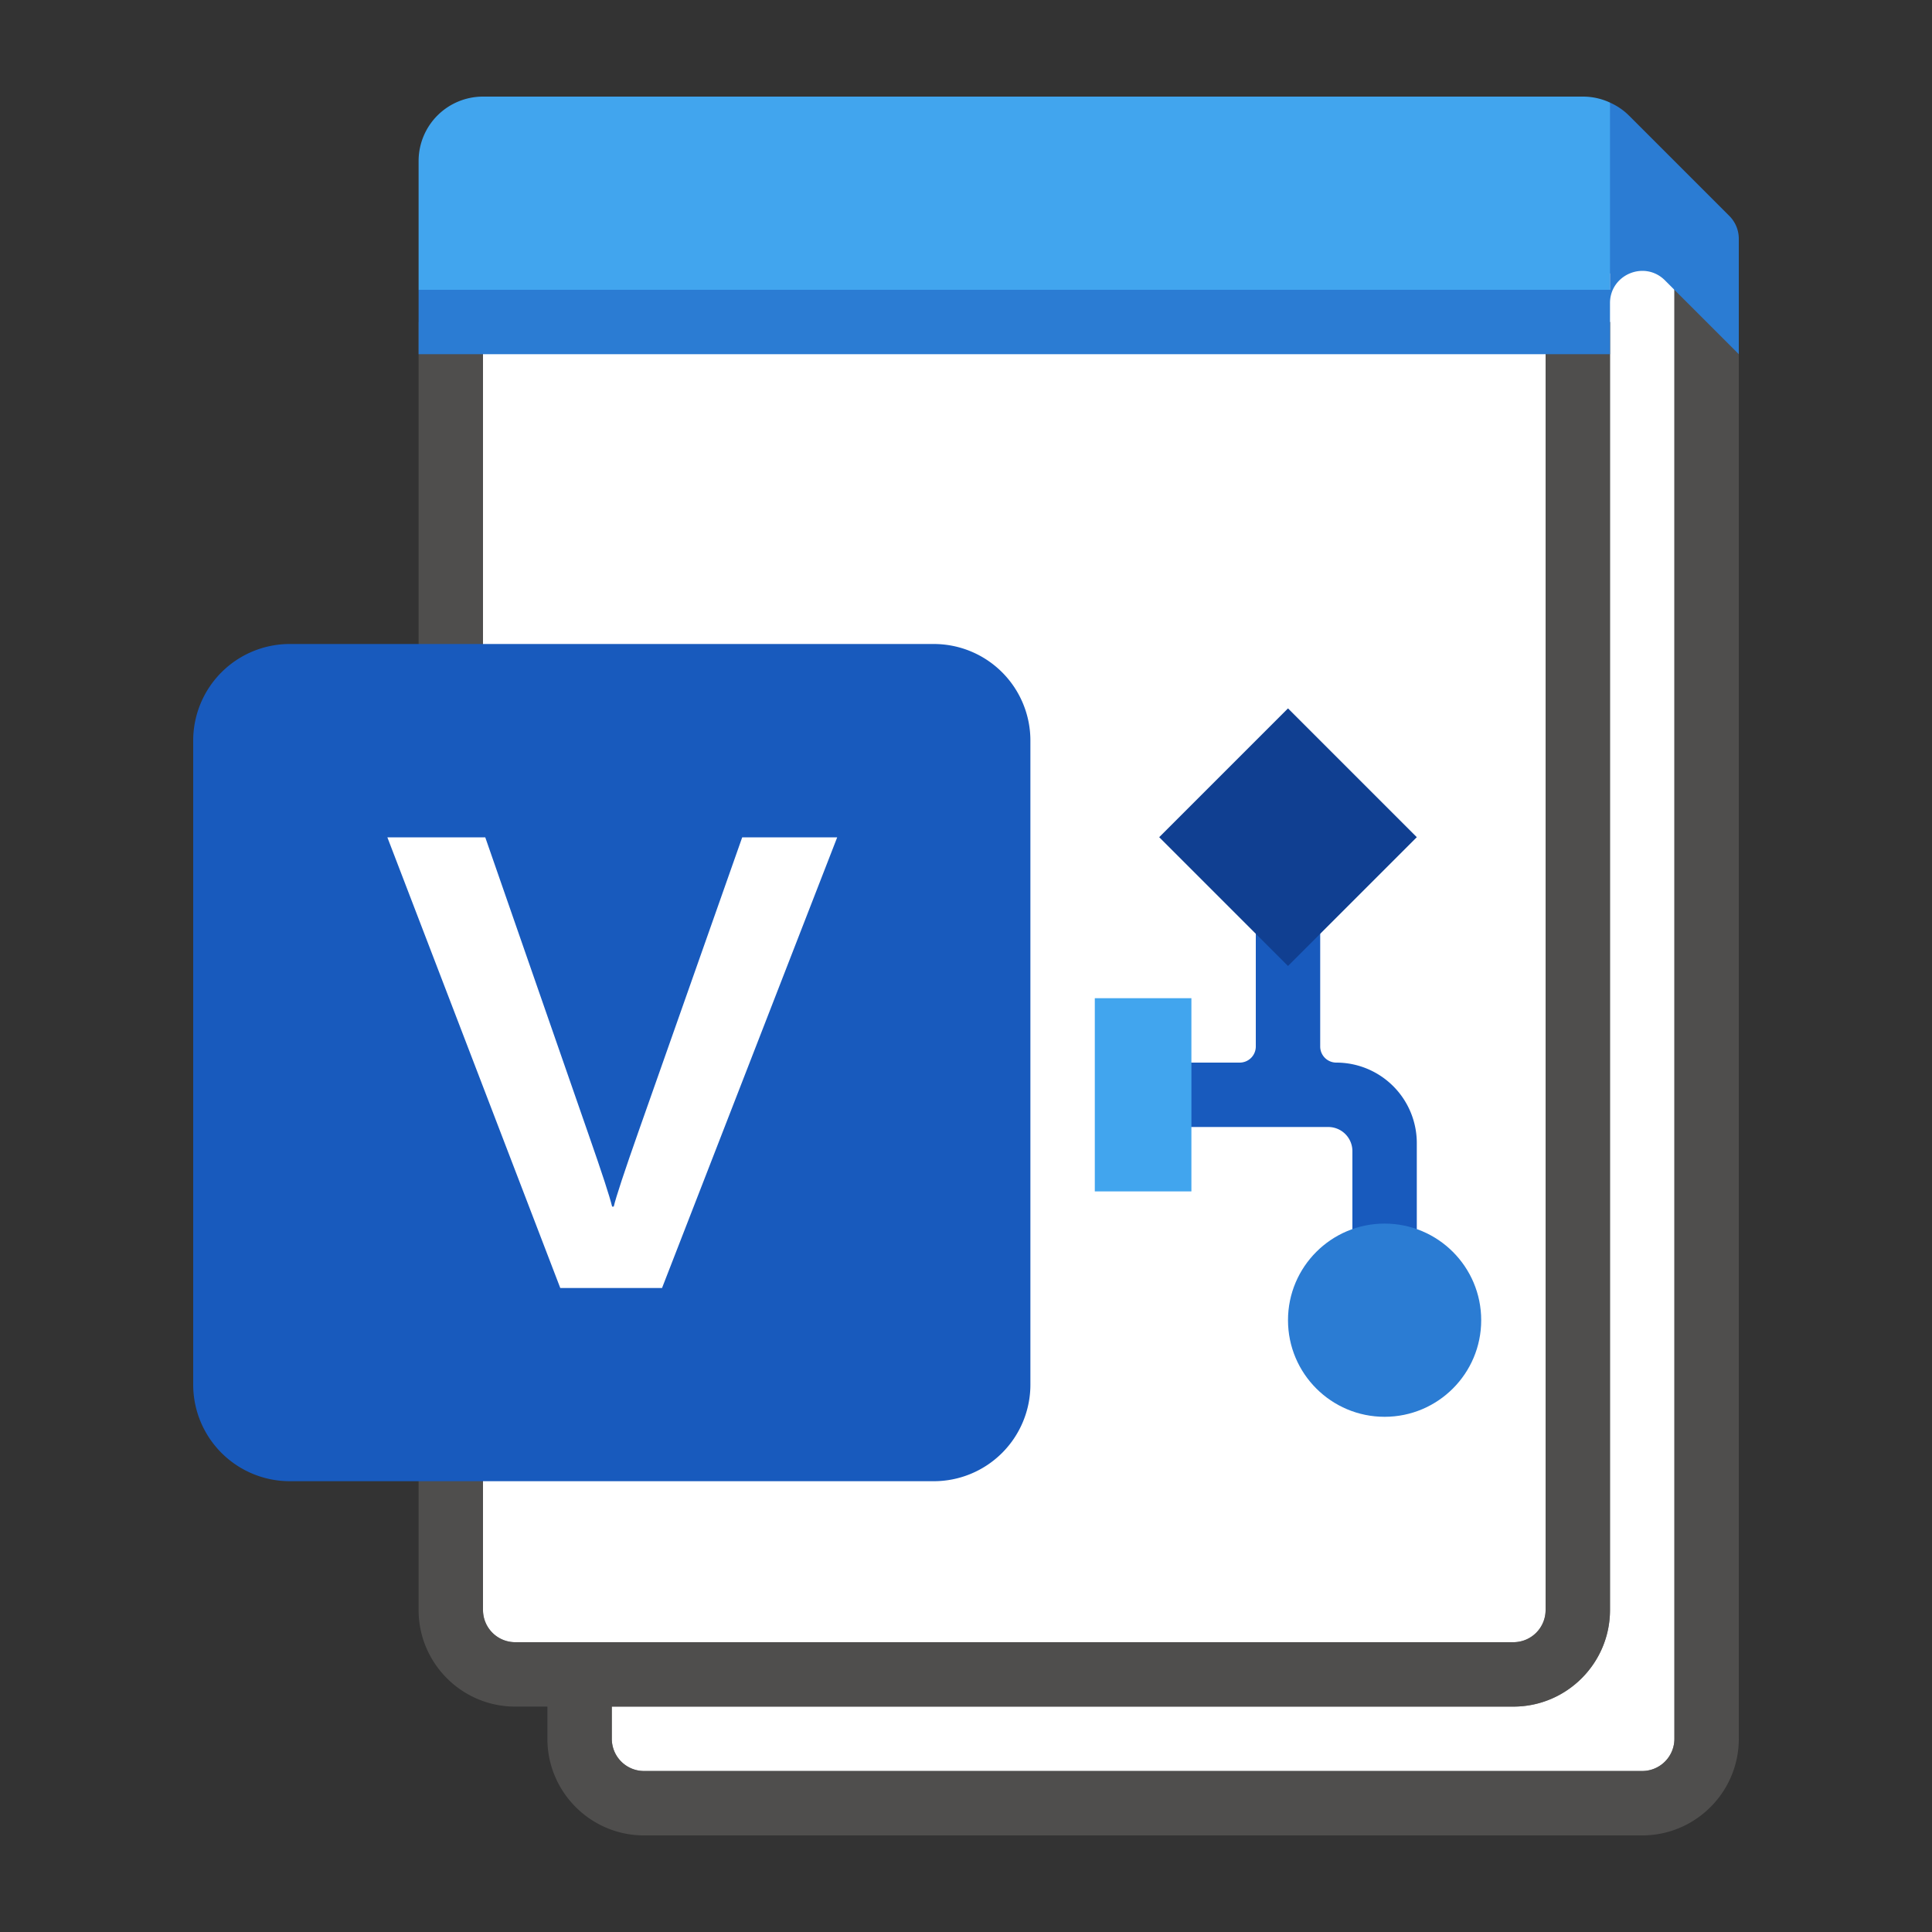 <svg xmlns="http://www.w3.org/2000/svg" viewBox="0 0 60 60"><rect x="0" y="0" width="60" height="60" fill="#333333" stroke="none"/><g fill="#FFF"><path d="M50 50c0 1.654-1.346 3-3 3H19v1a1 1 0 0 0 1 1h31a1 1 0 0 0 1-1V8h1l-4-3v5h1v40z"/><path d="M16 51h31a1 1 0 0 0 1-1V10H15v40a1 1 0 0 0 1 1z"/></g><path opacity=".64" fill="#605E5C" d="M52 8v46a1 1 0 0 1-1 1H20a1 1 0 0 1-1-1v-1h28c1.654 0 3-1.346 3-3V10h-2v40a1 1 0 0 1-1 1H16a1 1 0 0 1-1-1V10h-2v40c0 1.654 1.346 3 3 3h1v1c0 1.654 1.346 3 3 3h31c1.654 0 3-1.346 3-3V8h-2z"/><path fill="#185ABD" d="M9 46h20a3 3 0 0 0 3-3V23a3 3 0 0 0-3-3H9a3 3 0 0 0-3 3v20a3 3 0 0 0 3 3z"/><path fill="#FFF" d="M18.29 35.266c.407 1.165.647 1.9.72 2.206h.05c.073-.306.333-1.093.78-2.362l3.21-9.106H26L20.56 40H17.4l-5.37-13.996h3.04l3.22 9.262z"/><path fill="#41A5EE" d="M50 8.5l1-1V5l-1-1.814A1.993 1.993 0 0 0 49.172 3H15a2 2 0 0 0-2 2v4l1 1h35l1-1v-.5z"/><path fill="#2B7CD3" d="M13 9h37v2H13zM51.707 8.707L54 11V7.414a1 1 0 0 0-.293-.707l-3.121-3.121c-.17-.17-.371-.302-.586-.4v6.228c0-.89 1.077-1.337 1.707-.707z"/><g><path fill="#185ABD" d="M41 32.5V27h-2v5.5a.5.5 0 0 1-.5.5H35v2h6.25a.75.75 0 0 1 .75.75V40h2v-4.5a2.5 2.5 0 0 0-2.5-2.5.5.5 0 0 1-.5-.5z"/><circle fill="#2B7CD3" cx="43" cy="41" r="3"/><path fill="#41A5EE" d="M34 31h3v6h-3z"/><path fill="#103F91" d="M36 26l4-4 4 4-4 4z"/></g></svg>